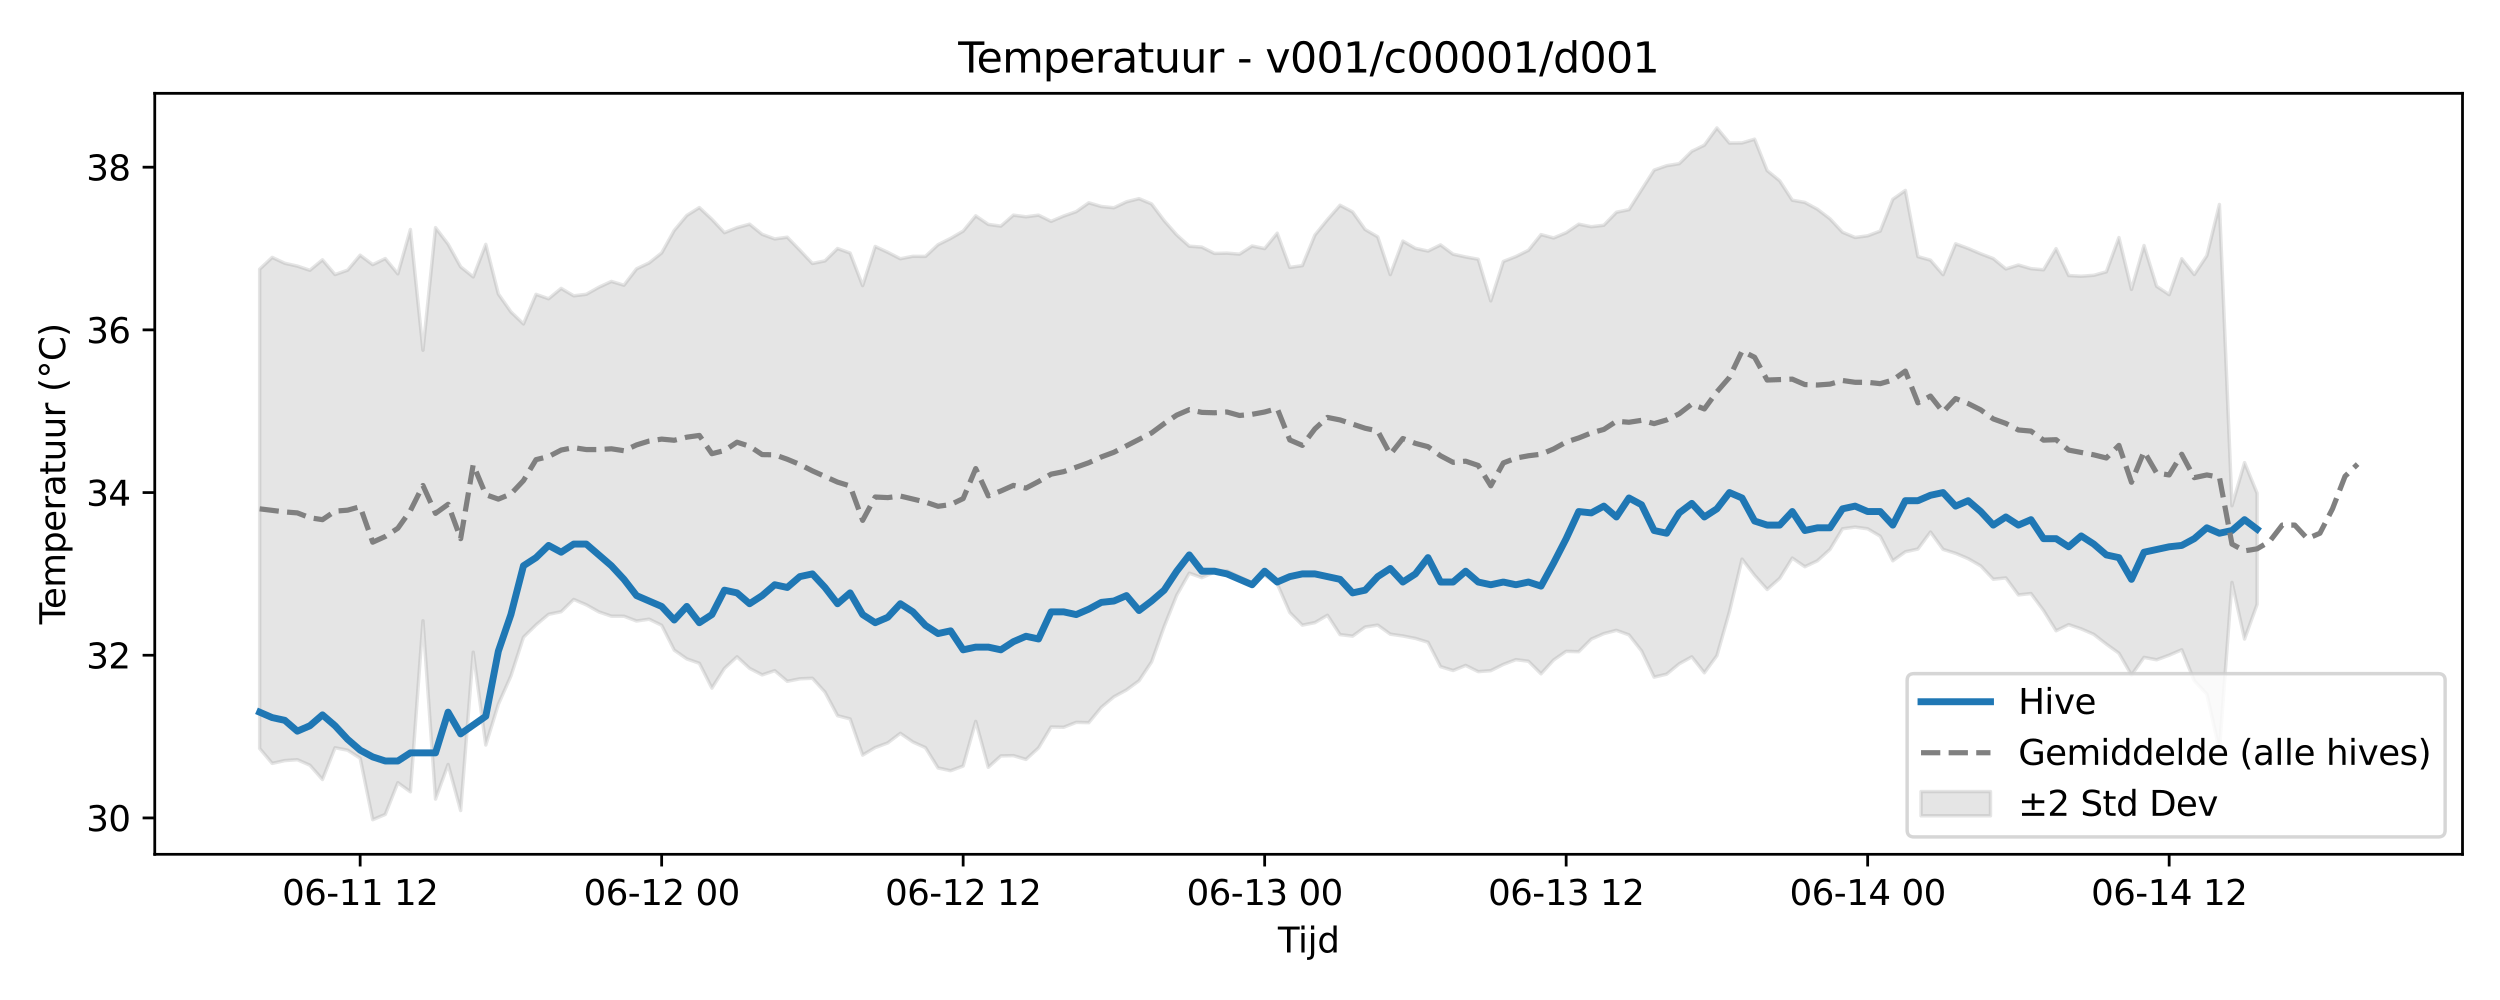 <?xml version="1.0" encoding="utf-8" standalone="no"?>
<!DOCTYPE svg PUBLIC "-//W3C//DTD SVG 1.1//EN"
  "http://www.w3.org/Graphics/SVG/1.1/DTD/svg11.dtd">
<svg xmlns:xlink="http://www.w3.org/1999/xlink" width="720pt" height="288pt" viewBox="0 0 720 288" xmlns="http://www.w3.org/2000/svg" version="1.1">
 <defs>
  <style type="text/css">*{stroke-linejoin: round; stroke-linecap: butt}</style>
 </defs>
 <g id="figure_1">
  <g id="patch_1">
   <path d="M 0 288 
L 720 288 
L 720 0 
L 0 0 
z
" style="fill: #ffffff"/>
  </g>
  <g id="axes_1">
   <g id="patch_2">
    <path d="M 44.57 246.04 
L 709.2 246.04 
L 709.2 26.88 
L 44.57 26.88 
z
" style="fill: #ffffff"/>
   </g>
   <g id="FillBetweenPolyCollection_1">
    <defs>
     <path id="m8d746dbec0" d="M 74.78 -210.475 
L 74.78 -72.44 
L 78.398 -68.144 
L 82.016 -68.948 
L 85.635 -69.204 
L 89.253 -67.615 
L 92.871 -63.494 
L 96.489 -72.645 
L 100.107 -71.945 
L 103.725 -69.636 
L 107.343 -51.922 
L 110.961 -53.451 
L 114.579 -62.579 
L 118.197 -59.957 
L 121.815 -109.214 
L 125.433 -57.867 
L 129.051 -67.83 
L 132.669 -54.57 
L 136.287 -100.168 
L 139.905 -73.438 
L 143.523 -85.16 
L 147.141 -93.314 
L 150.759 -104.472 
L 154.377 -108.017 
L 157.995 -111.074 
L 161.613 -111.823 
L 165.231 -115.355 
L 168.849 -113.808 
L 172.467 -111.773 
L 176.085 -110.541 
L 179.703 -110.522 
L 183.321 -109.146 
L 186.939 -109.671 
L 190.557 -107.914 
L 194.175 -100.772 
L 197.793 -98.236 
L 201.411 -96.966 
L 205.029 -89.824 
L 208.647 -95.504 
L 212.265 -98.843 
L 215.883 -95.508 
L 219.501 -93.635 
L 223.119 -94.845 
L 226.737 -91.783 
L 230.355 -92.502 
L 233.973 -92.654 
L 237.591 -88.674 
L 241.209 -81.882 
L 244.827 -80.951 
L 248.445 -70.535 
L 252.063 -72.698 
L 255.681 -74.042 
L 259.299 -76.797 
L 262.917 -74.305 
L 266.535 -72.668 
L 270.153 -66.829 
L 273.771 -66.032 
L 277.389 -67.383 
L 281.008 -80.233 
L 284.626 -67.011 
L 288.244 -70.298 
L 291.862 -70.374 
L 295.48 -69.285 
L 299.098 -72.6 
L 302.716 -78.626 
L 306.334 -78.545 
L 309.952 -79.96 
L 313.57 -79.872 
L 317.188 -84.276 
L 320.806 -87.319 
L 324.424 -89.286 
L 328.042 -91.945 
L 331.66 -97.376 
L 335.278 -107.53 
L 338.896 -116.555 
L 342.514 -122.93 
L 346.132 -121.634 
L 349.75 -123.227 
L 353.368 -123.593 
L 356.986 -121.865 
L 360.604 -120.191 
L 364.222 -122.288 
L 367.84 -119.856 
L 371.458 -111.59 
L 375.076 -107.961 
L 378.694 -108.682 
L 382.312 -110.804 
L 385.93 -105.227 
L 389.548 -104.795 
L 393.166 -107.415 
L 396.784 -107.963 
L 400.402 -105.36 
L 404.02 -104.837 
L 407.638 -104.134 
L 411.256 -103.03 
L 414.874 -96.007 
L 418.492 -94.895 
L 422.11 -96.356 
L 425.728 -94.564 
L 429.346 -94.842 
L 432.964 -96.649 
L 436.582 -98.021 
L 440.2 -97.559 
L 443.818 -93.936 
L 447.436 -97.914 
L 451.054 -100.415 
L 454.672 -100.31 
L 458.29 -103.933 
L 461.908 -105.518 
L 465.526 -106.46 
L 469.144 -105.154 
L 472.762 -100.546 
L 476.381 -92.987 
L 479.999 -93.834 
L 483.617 -96.825 
L 487.235 -98.827 
L 490.853 -94.245 
L 494.471 -99.171 
L 498.089 -111.856 
L 501.707 -126.971 
L 505.325 -122.296 
L 508.943 -118.226 
L 512.561 -121.436 
L 516.179 -127.272 
L 519.797 -124.782 
L 523.415 -126.485 
L 527.033 -129.761 
L 530.651 -135.721 
L 534.269 -136.194 
L 537.887 -135.706 
L 541.505 -133.562 
L 545.123 -126.491 
L 548.741 -129.089 
L 552.359 -129.879 
L 555.977 -134.771 
L 559.595 -129.78 
L 563.213 -128.637 
L 566.831 -127.107 
L 570.449 -125.012 
L 574.067 -121.181 
L 577.685 -121.557 
L 581.303 -116.658 
L 584.921 -117.056 
L 588.539 -112.173 
L 592.157 -106.336 
L 595.775 -108.102 
L 599.393 -106.877 
L 603.011 -105.301 
L 606.629 -102.479 
L 610.247 -99.876 
L 613.865 -93.57 
L 617.483 -98.677 
L 621.101 -97.976 
L 624.719 -99.298 
L 628.337 -100.861 
L 631.955 -91.94 
L 635.573 -88.069 
L 639.191 -72.024 
L 642.809 -120.263 
L 646.427 -103.954 
L 650.045 -113.927 
L 650.045 -145.952 
L 650.045 -145.952 
L 646.427 -154.753 
L 642.809 -142.349 
L 639.191 -229.111 
L 635.573 -214.367 
L 631.955 -208.934 
L 628.337 -213.483 
L 624.719 -203.138 
L 621.101 -205.553 
L 617.483 -217.294 
L 613.865 -204.649 
L 610.247 -219.583 
L 606.629 -209.718 
L 603.011 -208.718 
L 599.393 -208.444 
L 595.775 -208.65 
L 592.157 -216.402 
L 588.539 -210.305 
L 584.921 -210.628 
L 581.303 -211.677 
L 577.685 -210.552 
L 574.067 -213.531 
L 570.449 -214.906 
L 566.831 -216.455 
L 563.213 -217.788 
L 559.595 -208.888 
L 555.977 -213.085 
L 552.359 -214.099 
L 548.741 -233.162 
L 545.123 -230.606 
L 541.505 -221.452 
L 537.887 -220.09 
L 534.269 -219.601 
L 530.651 -221.116 
L 527.033 -224.993 
L 523.415 -227.748 
L 519.797 -229.712 
L 516.179 -230.345 
L 512.561 -235.921 
L 508.943 -238.871 
L 505.325 -247.919 
L 501.707 -246.836 
L 498.089 -246.803 
L 494.471 -251.158 
L 490.853 -246.193 
L 487.235 -244.437 
L 483.617 -240.862 
L 479.999 -240.282 
L 476.381 -239.011 
L 472.762 -233.348 
L 469.144 -227.624 
L 465.526 -226.876 
L 461.908 -223.133 
L 458.29 -222.71 
L 454.672 -223.432 
L 451.054 -220.985 
L 447.436 -219.47 
L 443.818 -220.436 
L 440.2 -215.92 
L 436.582 -214.119 
L 432.964 -212.703 
L 429.346 -201.347 
L 425.728 -213.338 
L 422.11 -214 
L 418.492 -214.792 
L 414.874 -217.473 
L 411.256 -215.693 
L 407.638 -216.484 
L 404.02 -218.571 
L 400.402 -208.919 
L 396.784 -219.795 
L 393.166 -221.905 
L 389.548 -226.979 
L 385.93 -228.89 
L 382.312 -224.763 
L 378.694 -220.304 
L 375.076 -211.498 
L 371.458 -210.993 
L 367.84 -220.843 
L 364.222 -216.403 
L 360.604 -217.16 
L 356.986 -214.818 
L 353.368 -215.097 
L 349.75 -215.017 
L 346.132 -216.833 
L 342.514 -217.099 
L 338.896 -220.351 
L 335.278 -224.467 
L 331.66 -229.267 
L 328.042 -230.793 
L 324.424 -229.883 
L 320.806 -228.169 
L 317.188 -228.534 
L 313.57 -229.592 
L 309.952 -227.049 
L 306.334 -225.787 
L 302.716 -224.256 
L 299.098 -226.043 
L 295.48 -225.565 
L 291.862 -226.038 
L 288.244 -222.879 
L 284.626 -223.377 
L 281.008 -225.847 
L 277.389 -221.444 
L 273.771 -219.336 
L 270.153 -217.536 
L 266.535 -214.15 
L 262.917 -214.187 
L 259.299 -213.479 
L 255.681 -215.342 
L 252.063 -217.021 
L 248.445 -205.741 
L 244.827 -215.126 
L 241.209 -216.426 
L 237.591 -212.87 
L 233.973 -212.124 
L 230.355 -215.957 
L 226.737 -219.689 
L 223.119 -219.192 
L 219.501 -220.514 
L 215.883 -223.438 
L 212.265 -222.445 
L 208.647 -220.988 
L 205.029 -224.846 
L 201.411 -228.227 
L 197.793 -225.953 
L 194.175 -221.632 
L 190.557 -215.159 
L 186.939 -212.287 
L 183.321 -210.58 
L 179.703 -205.858 
L 176.085 -206.955 
L 172.467 -205.276 
L 168.849 -203.241 
L 165.231 -202.81 
L 161.613 -204.947 
L 157.995 -201.959 
L 154.377 -203.231 
L 150.759 -194.71 
L 147.141 -198.19 
L 143.523 -203.351 
L 139.905 -217.62 
L 136.287 -208.254 
L 132.669 -211.165 
L 129.051 -217.687 
L 125.433 -222.444 
L 121.815 -187.132 
L 118.197 -221.916 
L 114.579 -209.142 
L 110.961 -213.533 
L 107.343 -211.783 
L 103.725 -214.505 
L 100.107 -210.189 
L 96.489 -208.93 
L 92.871 -213.173 
L 89.253 -210.167 
L 85.635 -211.368 
L 82.016 -212.182 
L 78.398 -213.878 
L 74.78 -210.475 
z
" style="stroke: #808080; stroke-opacity: 0.2"/>
    </defs>
    <g clip-path="url(#p3b3117735c)">
     <use xlink:href="#m8d746dbec0" x="0" y="288" style="fill: #808080; fill-opacity: 0.2; stroke: #808080; stroke-opacity: 0.2"/>
    </g>
   </g>
   <g id="matplotlib.axis_1">
    <g id="xtick_1">
     <g id="line2d_1">
      <defs>
       <path id="mec8f62036b" d="M 0 0 
L 0 3.5 
" style="stroke: #000000; stroke-width: 0.8"/>
      </defs>
      <g>
       <use xlink:href="#mec8f62036b" x="103.725" y="246.04" style="stroke: #000000; stroke-width: 0.8"/>
      </g>
     </g>
     <g id="text_1">
      <!-- 06-11 12 -->
      <g transform="translate(81.244 260.638) scale(0.1 -0.1)">
       <defs>
        <path id="DejaVuSans-30" d="M 2034 4250 
Q 1547 4250 1301 3770 
Q 1056 3291 1056 2328 
Q 1056 1369 1301 889 
Q 1547 409 2034 409 
Q 2525 409 2770 889 
Q 3016 1369 3016 2328 
Q 3016 3291 2770 3770 
Q 2525 4250 2034 4250 
z
M 2034 4750 
Q 2819 4750 3233 4129 
Q 3647 3509 3647 2328 
Q 3647 1150 3233 529 
Q 2819 -91 2034 -91 
Q 1250 -91 836 529 
Q 422 1150 422 2328 
Q 422 3509 836 4129 
Q 1250 4750 2034 4750 
z
" transform="scale(0.016)"/>
        <path id="DejaVuSans-36" d="M 2113 2584 
Q 1688 2584 1439 2293 
Q 1191 2003 1191 1497 
Q 1191 994 1439 701 
Q 1688 409 2113 409 
Q 2538 409 2786 701 
Q 3034 994 3034 1497 
Q 3034 2003 2786 2293 
Q 2538 2584 2113 2584 
z
M 3366 4563 
L 3366 3988 
Q 3128 4100 2886 4159 
Q 2644 4219 2406 4219 
Q 1781 4219 1451 3797 
Q 1122 3375 1075 2522 
Q 1259 2794 1537 2939 
Q 1816 3084 2150 3084 
Q 2853 3084 3261 2657 
Q 3669 2231 3669 1497 
Q 3669 778 3244 343 
Q 2819 -91 2113 -91 
Q 1303 -91 875 529 
Q 447 1150 447 2328 
Q 447 3434 972 4092 
Q 1497 4750 2381 4750 
Q 2619 4750 2861 4703 
Q 3103 4656 3366 4563 
z
" transform="scale(0.016)"/>
        <path id="DejaVuSans-2d" d="M 313 2009 
L 1997 2009 
L 1997 1497 
L 313 1497 
L 313 2009 
z
" transform="scale(0.016)"/>
        <path id="DejaVuSans-31" d="M 794 531 
L 1825 531 
L 1825 4091 
L 703 3866 
L 703 4441 
L 1819 4666 
L 2450 4666 
L 2450 531 
L 3481 531 
L 3481 0 
L 794 0 
L 794 531 
z
" transform="scale(0.016)"/>
        <path id="DejaVuSans-20" transform="scale(0.016)"/>
        <path id="DejaVuSans-32" d="M 1228 531 
L 3431 531 
L 3431 0 
L 469 0 
L 469 531 
Q 828 903 1448 1529 
Q 2069 2156 2228 2338 
Q 2531 2678 2651 2914 
Q 2772 3150 2772 3378 
Q 2772 3750 2511 3984 
Q 2250 4219 1831 4219 
Q 1534 4219 1204 4116 
Q 875 4013 500 3803 
L 500 4441 
Q 881 4594 1212 4672 
Q 1544 4750 1819 4750 
Q 2544 4750 2975 4387 
Q 3406 4025 3406 3419 
Q 3406 3131 3298 2873 
Q 3191 2616 2906 2266 
Q 2828 2175 2409 1742 
Q 1991 1309 1228 531 
z
" transform="scale(0.016)"/>
       </defs>
       <use xlink:href="#DejaVuSans-30"/>
       <use xlink:href="#DejaVuSans-36" transform="translate(63.623 0)"/>
       <use xlink:href="#DejaVuSans-2d" transform="translate(127.246 0)"/>
       <use xlink:href="#DejaVuSans-31" transform="translate(163.33 0)"/>
       <use xlink:href="#DejaVuSans-31" transform="translate(226.953 0)"/>
       <use xlink:href="#DejaVuSans-20" transform="translate(290.576 0)"/>
       <use xlink:href="#DejaVuSans-31" transform="translate(322.363 0)"/>
       <use xlink:href="#DejaVuSans-32" transform="translate(385.986 0)"/>
      </g>
     </g>
    </g>
    <g id="xtick_2">
     <g id="line2d_2">
      <g>
       <use xlink:href="#mec8f62036b" x="190.557" y="246.04" style="stroke: #000000; stroke-width: 0.8"/>
      </g>
     </g>
     <g id="text_2">
      <!-- 06-12 00 -->
      <g transform="translate(168.077 260.638) scale(0.1 -0.1)">
       <use xlink:href="#DejaVuSans-30"/>
       <use xlink:href="#DejaVuSans-36" transform="translate(63.623 0)"/>
       <use xlink:href="#DejaVuSans-2d" transform="translate(127.246 0)"/>
       <use xlink:href="#DejaVuSans-31" transform="translate(163.33 0)"/>
       <use xlink:href="#DejaVuSans-32" transform="translate(226.953 0)"/>
       <use xlink:href="#DejaVuSans-20" transform="translate(290.576 0)"/>
       <use xlink:href="#DejaVuSans-30" transform="translate(322.363 0)"/>
       <use xlink:href="#DejaVuSans-30" transform="translate(385.986 0)"/>
      </g>
     </g>
    </g>
    <g id="xtick_3">
     <g id="line2d_3">
      <g>
       <use xlink:href="#mec8f62036b" x="277.389" y="246.04" style="stroke: #000000; stroke-width: 0.8"/>
      </g>
     </g>
     <g id="text_3">
      <!-- 06-12 12 -->
      <g transform="translate(254.909 260.638) scale(0.1 -0.1)">
       <use xlink:href="#DejaVuSans-30"/>
       <use xlink:href="#DejaVuSans-36" transform="translate(63.623 0)"/>
       <use xlink:href="#DejaVuSans-2d" transform="translate(127.246 0)"/>
       <use xlink:href="#DejaVuSans-31" transform="translate(163.33 0)"/>
       <use xlink:href="#DejaVuSans-32" transform="translate(226.953 0)"/>
       <use xlink:href="#DejaVuSans-20" transform="translate(290.576 0)"/>
       <use xlink:href="#DejaVuSans-31" transform="translate(322.363 0)"/>
       <use xlink:href="#DejaVuSans-32" transform="translate(385.986 0)"/>
      </g>
     </g>
    </g>
    <g id="xtick_4">
     <g id="line2d_4">
      <g>
       <use xlink:href="#mec8f62036b" x="364.222" y="246.04" style="stroke: #000000; stroke-width: 0.8"/>
      </g>
     </g>
     <g id="text_4">
      <!-- 06-13 00 -->
      <g transform="translate(341.741 260.638) scale(0.1 -0.1)">
       <defs>
        <path id="DejaVuSans-33" d="M 2597 2516 
Q 3050 2419 3304 2112 
Q 3559 1806 3559 1356 
Q 3559 666 3084 287 
Q 2609 -91 1734 -91 
Q 1441 -91 1130 -33 
Q 819 25 488 141 
L 488 750 
Q 750 597 1062 519 
Q 1375 441 1716 441 
Q 2309 441 2620 675 
Q 2931 909 2931 1356 
Q 2931 1769 2642 2001 
Q 2353 2234 1838 2234 
L 1294 2234 
L 1294 2753 
L 1863 2753 
Q 2328 2753 2575 2939 
Q 2822 3125 2822 3475 
Q 2822 3834 2567 4026 
Q 2313 4219 1838 4219 
Q 1578 4219 1281 4162 
Q 984 4106 628 3988 
L 628 4550 
Q 988 4650 1302 4700 
Q 1616 4750 1894 4750 
Q 2613 4750 3031 4423 
Q 3450 4097 3450 3541 
Q 3450 3153 3228 2886 
Q 3006 2619 2597 2516 
z
" transform="scale(0.016)"/>
       </defs>
       <use xlink:href="#DejaVuSans-30"/>
       <use xlink:href="#DejaVuSans-36" transform="translate(63.623 0)"/>
       <use xlink:href="#DejaVuSans-2d" transform="translate(127.246 0)"/>
       <use xlink:href="#DejaVuSans-31" transform="translate(163.33 0)"/>
       <use xlink:href="#DejaVuSans-33" transform="translate(226.953 0)"/>
       <use xlink:href="#DejaVuSans-20" transform="translate(290.576 0)"/>
       <use xlink:href="#DejaVuSans-30" transform="translate(322.363 0)"/>
       <use xlink:href="#DejaVuSans-30" transform="translate(385.986 0)"/>
      </g>
     </g>
    </g>
    <g id="xtick_5">
     <g id="line2d_5">
      <g>
       <use xlink:href="#mec8f62036b" x="451.054" y="246.04" style="stroke: #000000; stroke-width: 0.8"/>
      </g>
     </g>
     <g id="text_5">
      <!-- 06-13 12 -->
      <g transform="translate(428.574 260.638) scale(0.1 -0.1)">
       <use xlink:href="#DejaVuSans-30"/>
       <use xlink:href="#DejaVuSans-36" transform="translate(63.623 0)"/>
       <use xlink:href="#DejaVuSans-2d" transform="translate(127.246 0)"/>
       <use xlink:href="#DejaVuSans-31" transform="translate(163.33 0)"/>
       <use xlink:href="#DejaVuSans-33" transform="translate(226.953 0)"/>
       <use xlink:href="#DejaVuSans-20" transform="translate(290.576 0)"/>
       <use xlink:href="#DejaVuSans-31" transform="translate(322.363 0)"/>
       <use xlink:href="#DejaVuSans-32" transform="translate(385.986 0)"/>
      </g>
     </g>
    </g>
    <g id="xtick_6">
     <g id="line2d_6">
      <g>
       <use xlink:href="#mec8f62036b" x="537.887" y="246.04" style="stroke: #000000; stroke-width: 0.8"/>
      </g>
     </g>
     <g id="text_6">
      <!-- 06-14 00 -->
      <g transform="translate(515.406 260.638) scale(0.1 -0.1)">
       <defs>
        <path id="DejaVuSans-34" d="M 2419 4116 
L 825 1625 
L 2419 1625 
L 2419 4116 
z
M 2253 4666 
L 3047 4666 
L 3047 1625 
L 3713 1625 
L 3713 1100 
L 3047 1100 
L 3047 0 
L 2419 0 
L 2419 1100 
L 313 1100 
L 313 1709 
L 2253 4666 
z
" transform="scale(0.016)"/>
       </defs>
       <use xlink:href="#DejaVuSans-30"/>
       <use xlink:href="#DejaVuSans-36" transform="translate(63.623 0)"/>
       <use xlink:href="#DejaVuSans-2d" transform="translate(127.246 0)"/>
       <use xlink:href="#DejaVuSans-31" transform="translate(163.33 0)"/>
       <use xlink:href="#DejaVuSans-34" transform="translate(226.953 0)"/>
       <use xlink:href="#DejaVuSans-20" transform="translate(290.576 0)"/>
       <use xlink:href="#DejaVuSans-30" transform="translate(322.363 0)"/>
       <use xlink:href="#DejaVuSans-30" transform="translate(385.986 0)"/>
      </g>
     </g>
    </g>
    <g id="xtick_7">
     <g id="line2d_7">
      <g>
       <use xlink:href="#mec8f62036b" x="624.719" y="246.04" style="stroke: #000000; stroke-width: 0.8"/>
      </g>
     </g>
     <g id="text_7">
      <!-- 06-14 12 -->
      <g transform="translate(602.239 260.638) scale(0.1 -0.1)">
       <use xlink:href="#DejaVuSans-30"/>
       <use xlink:href="#DejaVuSans-36" transform="translate(63.623 0)"/>
       <use xlink:href="#DejaVuSans-2d" transform="translate(127.246 0)"/>
       <use xlink:href="#DejaVuSans-31" transform="translate(163.33 0)"/>
       <use xlink:href="#DejaVuSans-34" transform="translate(226.953 0)"/>
       <use xlink:href="#DejaVuSans-20" transform="translate(290.576 0)"/>
       <use xlink:href="#DejaVuSans-31" transform="translate(322.363 0)"/>
       <use xlink:href="#DejaVuSans-32" transform="translate(385.986 0)"/>
      </g>
     </g>
    </g>
    <g id="text_8">
     <!-- Tijd -->
     <g transform="translate(368.035 274.317) scale(0.1 -0.1)">
      <defs>
       <path id="DejaVuSans-54" d="M -19 4666 
L 3928 4666 
L 3928 4134 
L 2272 4134 
L 2272 0 
L 1638 0 
L 1638 4134 
L -19 4134 
L -19 4666 
z
" transform="scale(0.016)"/>
       <path id="DejaVuSans-69" d="M 603 3500 
L 1178 3500 
L 1178 0 
L 603 0 
L 603 3500 
z
M 603 4863 
L 1178 4863 
L 1178 4134 
L 603 4134 
L 603 4863 
z
" transform="scale(0.016)"/>
       <path id="DejaVuSans-6a" d="M 603 3500 
L 1178 3500 
L 1178 -63 
Q 1178 -731 923 -1031 
Q 669 -1331 103 -1331 
L -116 -1331 
L -116 -844 
L 38 -844 
Q 366 -844 484 -692 
Q 603 -541 603 -63 
L 603 3500 
z
M 603 4863 
L 1178 4863 
L 1178 4134 
L 603 4134 
L 603 4863 
z
" transform="scale(0.016)"/>
       <path id="DejaVuSans-64" d="M 2906 2969 
L 2906 4863 
L 3481 4863 
L 3481 0 
L 2906 0 
L 2906 525 
Q 2725 213 2448 61 
Q 2172 -91 1784 -91 
Q 1150 -91 751 415 
Q 353 922 353 1747 
Q 353 2572 751 3078 
Q 1150 3584 1784 3584 
Q 2172 3584 2448 3432 
Q 2725 3281 2906 2969 
z
M 947 1747 
Q 947 1113 1208 752 
Q 1469 391 1925 391 
Q 2381 391 2643 752 
Q 2906 1113 2906 1747 
Q 2906 2381 2643 2742 
Q 2381 3103 1925 3103 
Q 1469 3103 1208 2742 
Q 947 2381 947 1747 
z
" transform="scale(0.016)"/>
      </defs>
      <use xlink:href="#DejaVuSans-54"/>
      <use xlink:href="#DejaVuSans-69" transform="translate(57.959 0)"/>
      <use xlink:href="#DejaVuSans-6a" transform="translate(85.742 0)"/>
      <use xlink:href="#DejaVuSans-64" transform="translate(113.525 0)"/>
     </g>
    </g>
   </g>
   <g id="matplotlib.axis_2">
    <g id="ytick_1">
     <g id="line2d_8">
      <defs>
       <path id="m94c73a3656" d="M 0 0 
L -3.5 0 
" style="stroke: #000000; stroke-width: 0.8"/>
      </defs>
      <g>
       <use xlink:href="#m94c73a3656" x="44.57" y="235.562" style="stroke: #000000; stroke-width: 0.8"/>
      </g>
     </g>
     <g id="text_9">
      <!-- 30 -->
      <g transform="translate(24.845 239.361) scale(0.1 -0.1)">
       <use xlink:href="#DejaVuSans-33"/>
       <use xlink:href="#DejaVuSans-30" transform="translate(63.623 0)"/>
      </g>
     </g>
    </g>
    <g id="ytick_2">
     <g id="line2d_9">
      <g>
       <use xlink:href="#m94c73a3656" x="44.57" y="188.71" style="stroke: #000000; stroke-width: 0.8"/>
      </g>
     </g>
     <g id="text_10">
      <!-- 32 -->
      <g transform="translate(24.845 192.509) scale(0.1 -0.1)">
       <use xlink:href="#DejaVuSans-33"/>
       <use xlink:href="#DejaVuSans-32" transform="translate(63.623 0)"/>
      </g>
     </g>
    </g>
    <g id="ytick_3">
     <g id="line2d_10">
      <g>
       <use xlink:href="#m94c73a3656" x="44.57" y="141.858" style="stroke: #000000; stroke-width: 0.8"/>
      </g>
     </g>
     <g id="text_11">
      <!-- 34 -->
      <g transform="translate(24.845 145.657) scale(0.1 -0.1)">
       <use xlink:href="#DejaVuSans-33"/>
       <use xlink:href="#DejaVuSans-34" transform="translate(63.623 0)"/>
      </g>
     </g>
    </g>
    <g id="ytick_4">
     <g id="line2d_11">
      <g>
       <use xlink:href="#m94c73a3656" x="44.57" y="95.006" style="stroke: #000000; stroke-width: 0.8"/>
      </g>
     </g>
     <g id="text_12">
      <!-- 36 -->
      <g transform="translate(24.845 98.805) scale(0.1 -0.1)">
       <use xlink:href="#DejaVuSans-33"/>
       <use xlink:href="#DejaVuSans-36" transform="translate(63.623 0)"/>
      </g>
     </g>
    </g>
    <g id="ytick_5">
     <g id="line2d_12">
      <g>
       <use xlink:href="#m94c73a3656" x="44.57" y="48.154" style="stroke: #000000; stroke-width: 0.8"/>
      </g>
     </g>
     <g id="text_13">
      <!-- 38 -->
      <g transform="translate(24.845 51.953) scale(0.1 -0.1)">
       <defs>
        <path id="DejaVuSans-38" d="M 2034 2216 
Q 1584 2216 1326 1975 
Q 1069 1734 1069 1313 
Q 1069 891 1326 650 
Q 1584 409 2034 409 
Q 2484 409 2743 651 
Q 3003 894 3003 1313 
Q 3003 1734 2745 1975 
Q 2488 2216 2034 2216 
z
M 1403 2484 
Q 997 2584 770 2862 
Q 544 3141 544 3541 
Q 544 4100 942 4425 
Q 1341 4750 2034 4750 
Q 2731 4750 3128 4425 
Q 3525 4100 3525 3541 
Q 3525 3141 3298 2862 
Q 3072 2584 2669 2484 
Q 3125 2378 3379 2068 
Q 3634 1759 3634 1313 
Q 3634 634 3220 271 
Q 2806 -91 2034 -91 
Q 1263 -91 848 271 
Q 434 634 434 1313 
Q 434 1759 690 2068 
Q 947 2378 1403 2484 
z
M 1172 3481 
Q 1172 3119 1398 2916 
Q 1625 2713 2034 2713 
Q 2441 2713 2670 2916 
Q 2900 3119 2900 3481 
Q 2900 3844 2670 4047 
Q 2441 4250 2034 4250 
Q 1625 4250 1398 4047 
Q 1172 3844 1172 3481 
z
" transform="scale(0.016)"/>
       </defs>
       <use xlink:href="#DejaVuSans-33"/>
       <use xlink:href="#DejaVuSans-38" transform="translate(63.623 0)"/>
      </g>
     </g>
    </g>
    <g id="text_14">
     <!-- Temperatuur (°C) -->
     <g transform="translate(18.765 179.816) rotate(-90) scale(0.1 -0.1)">
      <defs>
       <path id="DejaVuSans-65" d="M 3597 1894 
L 3597 1613 
L 953 1613 
Q 991 1019 1311 708 
Q 1631 397 2203 397 
Q 2534 397 2845 478 
Q 3156 559 3463 722 
L 3463 178 
Q 3153 47 2828 -22 
Q 2503 -91 2169 -91 
Q 1331 -91 842 396 
Q 353 884 353 1716 
Q 353 2575 817 3079 
Q 1281 3584 2069 3584 
Q 2775 3584 3186 3129 
Q 3597 2675 3597 1894 
z
M 3022 2063 
Q 3016 2534 2758 2815 
Q 2500 3097 2075 3097 
Q 1594 3097 1305 2825 
Q 1016 2553 972 2059 
L 3022 2063 
z
" transform="scale(0.016)"/>
       <path id="DejaVuSans-6d" d="M 3328 2828 
Q 3544 3216 3844 3400 
Q 4144 3584 4550 3584 
Q 5097 3584 5394 3201 
Q 5691 2819 5691 2113 
L 5691 0 
L 5113 0 
L 5113 2094 
Q 5113 2597 4934 2840 
Q 4756 3084 4391 3084 
Q 3944 3084 3684 2787 
Q 3425 2491 3425 1978 
L 3425 0 
L 2847 0 
L 2847 2094 
Q 2847 2600 2669 2842 
Q 2491 3084 2119 3084 
Q 1678 3084 1418 2786 
Q 1159 2488 1159 1978 
L 1159 0 
L 581 0 
L 581 3500 
L 1159 3500 
L 1159 2956 
Q 1356 3278 1631 3431 
Q 1906 3584 2284 3584 
Q 2666 3584 2933 3390 
Q 3200 3197 3328 2828 
z
" transform="scale(0.016)"/>
       <path id="DejaVuSans-70" d="M 1159 525 
L 1159 -1331 
L 581 -1331 
L 581 3500 
L 1159 3500 
L 1159 2969 
Q 1341 3281 1617 3432 
Q 1894 3584 2278 3584 
Q 2916 3584 3314 3078 
Q 3713 2572 3713 1747 
Q 3713 922 3314 415 
Q 2916 -91 2278 -91 
Q 1894 -91 1617 61 
Q 1341 213 1159 525 
z
M 3116 1747 
Q 3116 2381 2855 2742 
Q 2594 3103 2138 3103 
Q 1681 3103 1420 2742 
Q 1159 2381 1159 1747 
Q 1159 1113 1420 752 
Q 1681 391 2138 391 
Q 2594 391 2855 752 
Q 3116 1113 3116 1747 
z
" transform="scale(0.016)"/>
       <path id="DejaVuSans-72" d="M 2631 2963 
Q 2534 3019 2420 3045 
Q 2306 3072 2169 3072 
Q 1681 3072 1420 2755 
Q 1159 2438 1159 1844 
L 1159 0 
L 581 0 
L 581 3500 
L 1159 3500 
L 1159 2956 
Q 1341 3275 1631 3429 
Q 1922 3584 2338 3584 
Q 2397 3584 2469 3576 
Q 2541 3569 2628 3553 
L 2631 2963 
z
" transform="scale(0.016)"/>
       <path id="DejaVuSans-61" d="M 2194 1759 
Q 1497 1759 1228 1600 
Q 959 1441 959 1056 
Q 959 750 1161 570 
Q 1363 391 1709 391 
Q 2188 391 2477 730 
Q 2766 1069 2766 1631 
L 2766 1759 
L 2194 1759 
z
M 3341 1997 
L 3341 0 
L 2766 0 
L 2766 531 
Q 2569 213 2275 61 
Q 1981 -91 1556 -91 
Q 1019 -91 701 211 
Q 384 513 384 1019 
Q 384 1609 779 1909 
Q 1175 2209 1959 2209 
L 2766 2209 
L 2766 2266 
Q 2766 2663 2505 2880 
Q 2244 3097 1772 3097 
Q 1472 3097 1187 3025 
Q 903 2953 641 2809 
L 641 3341 
Q 956 3463 1253 3523 
Q 1550 3584 1831 3584 
Q 2591 3584 2966 3190 
Q 3341 2797 3341 1997 
z
" transform="scale(0.016)"/>
       <path id="DejaVuSans-74" d="M 1172 4494 
L 1172 3500 
L 2356 3500 
L 2356 3053 
L 1172 3053 
L 1172 1153 
Q 1172 725 1289 603 
Q 1406 481 1766 481 
L 2356 481 
L 2356 0 
L 1766 0 
Q 1100 0 847 248 
Q 594 497 594 1153 
L 594 3053 
L 172 3053 
L 172 3500 
L 594 3500 
L 594 4494 
L 1172 4494 
z
" transform="scale(0.016)"/>
       <path id="DejaVuSans-75" d="M 544 1381 
L 544 3500 
L 1119 3500 
L 1119 1403 
Q 1119 906 1312 657 
Q 1506 409 1894 409 
Q 2359 409 2629 706 
Q 2900 1003 2900 1516 
L 2900 3500 
L 3475 3500 
L 3475 0 
L 2900 0 
L 2900 538 
Q 2691 219 2414 64 
Q 2138 -91 1772 -91 
Q 1169 -91 856 284 
Q 544 659 544 1381 
z
M 1991 3584 
L 1991 3584 
z
" transform="scale(0.016)"/>
       <path id="DejaVuSans-28" d="M 1984 4856 
Q 1566 4138 1362 3434 
Q 1159 2731 1159 2009 
Q 1159 1288 1364 580 
Q 1569 -128 1984 -844 
L 1484 -844 
Q 1016 -109 783 600 
Q 550 1309 550 2009 
Q 550 2706 781 3412 
Q 1013 4119 1484 4856 
L 1984 4856 
z
" transform="scale(0.016)"/>
       <path id="DejaVuSans-b0" d="M 1600 4347 
Q 1350 4347 1178 4173 
Q 1006 4000 1006 3750 
Q 1006 3503 1178 3333 
Q 1350 3163 1600 3163 
Q 1850 3163 2022 3333 
Q 2194 3503 2194 3750 
Q 2194 3997 2020 4172 
Q 1847 4347 1600 4347 
z
M 1600 4750 
Q 1800 4750 1984 4673 
Q 2169 4597 2303 4453 
Q 2447 4313 2519 4134 
Q 2591 3956 2591 3750 
Q 2591 3338 2302 3052 
Q 2013 2766 1594 2766 
Q 1172 2766 890 3047 
Q 609 3328 609 3750 
Q 609 4169 896 4459 
Q 1184 4750 1600 4750 
z
" transform="scale(0.016)"/>
       <path id="DejaVuSans-43" d="M 4122 4306 
L 4122 3641 
Q 3803 3938 3442 4084 
Q 3081 4231 2675 4231 
Q 1875 4231 1450 3742 
Q 1025 3253 1025 2328 
Q 1025 1406 1450 917 
Q 1875 428 2675 428 
Q 3081 428 3442 575 
Q 3803 722 4122 1019 
L 4122 359 
Q 3791 134 3420 21 
Q 3050 -91 2638 -91 
Q 1578 -91 968 557 
Q 359 1206 359 2328 
Q 359 3453 968 4101 
Q 1578 4750 2638 4750 
Q 3056 4750 3426 4639 
Q 3797 4528 4122 4306 
z
" transform="scale(0.016)"/>
       <path id="DejaVuSans-29" d="M 513 4856 
L 1013 4856 
Q 1481 4119 1714 3412 
Q 1947 2706 1947 2009 
Q 1947 1309 1714 600 
Q 1481 -109 1013 -844 
L 513 -844 
Q 928 -128 1133 580 
Q 1338 1288 1338 2009 
Q 1338 2731 1133 3434 
Q 928 4138 513 4856 
z
" transform="scale(0.016)"/>
      </defs>
      <use xlink:href="#DejaVuSans-54"/>
      <use xlink:href="#DejaVuSans-65" transform="translate(44.084 0)"/>
      <use xlink:href="#DejaVuSans-6d" transform="translate(105.607 0)"/>
      <use xlink:href="#DejaVuSans-70" transform="translate(203.02 0)"/>
      <use xlink:href="#DejaVuSans-65" transform="translate(266.496 0)"/>
      <use xlink:href="#DejaVuSans-72" transform="translate(328.02 0)"/>
      <use xlink:href="#DejaVuSans-61" transform="translate(369.133 0)"/>
      <use xlink:href="#DejaVuSans-74" transform="translate(430.412 0)"/>
      <use xlink:href="#DejaVuSans-75" transform="translate(469.621 0)"/>
      <use xlink:href="#DejaVuSans-75" transform="translate(533 0)"/>
      <use xlink:href="#DejaVuSans-72" transform="translate(596.379 0)"/>
      <use xlink:href="#DejaVuSans-20" transform="translate(637.492 0)"/>
      <use xlink:href="#DejaVuSans-28" transform="translate(669.279 0)"/>
      <use xlink:href="#DejaVuSans-b0" transform="translate(708.293 0)"/>
      <use xlink:href="#DejaVuSans-43" transform="translate(758.293 0)"/>
      <use xlink:href="#DejaVuSans-29" transform="translate(828.117 0)"/>
     </g>
    </g>
   </g>
   <g id="line2d_13">
    <path d="M 74.78 205.108 
L 78.398 206.67 
L 82.016 207.451 
L 85.635 210.574 
L 89.253 209.012 
L 92.871 205.889 
L 96.489 209.012 
L 100.107 212.917 
L 103.725 216.04 
L 107.343 217.992 
L 110.961 219.164 
L 114.579 219.164 
L 118.197 216.821 
L 125.433 216.821 
L 129.051 205.108 
L 132.669 211.355 
L 139.905 206.279 
L 143.523 187.539 
L 147.141 176.997 
L 150.759 162.941 
L 154.377 160.599 
L 157.995 157.085 
L 161.613 159.037 
L 165.231 156.694 
L 168.849 156.694 
L 176.085 162.941 
L 179.703 166.846 
L 183.321 171.531 
L 190.557 174.654 
L 194.175 178.559 
L 197.793 174.654 
L 201.411 179.339 
L 205.029 176.997 
L 208.647 169.969 
L 212.265 170.75 
L 215.883 173.873 
L 219.501 171.531 
L 223.119 168.407 
L 226.737 169.188 
L 230.355 166.065 
L 233.973 165.284 
L 237.591 169.188 
L 241.209 173.873 
L 244.827 170.75 
L 248.445 176.997 
L 252.063 179.339 
L 255.681 177.778 
L 259.299 173.873 
L 262.917 176.216 
L 266.535 180.12 
L 270.153 182.463 
L 273.771 181.682 
L 277.389 187.148 
L 281.008 186.367 
L 284.626 186.367 
L 288.244 187.148 
L 291.862 184.805 
L 295.48 183.244 
L 299.098 184.025 
L 302.716 176.216 
L 306.334 176.216 
L 309.952 176.997 
L 313.57 175.435 
L 317.188 173.483 
L 320.806 173.092 
L 324.424 171.531 
L 328.042 175.826 
L 331.66 173.092 
L 335.278 169.969 
L 338.896 164.503 
L 342.514 159.818 
L 346.132 164.503 
L 349.75 164.503 
L 353.368 165.284 
L 360.604 168.407 
L 364.222 164.503 
L 367.84 167.626 
L 371.458 166.065 
L 375.076 165.284 
L 378.694 165.284 
L 385.93 166.846 
L 389.548 170.75 
L 393.166 169.969 
L 396.784 166.065 
L 400.402 163.722 
L 404.02 167.626 
L 407.638 165.284 
L 411.256 160.599 
L 414.874 167.626 
L 418.492 167.626 
L 422.11 164.503 
L 425.728 167.626 
L 429.346 168.407 
L 432.964 167.626 
L 436.582 168.407 
L 440.2 167.626 
L 443.818 168.798 
L 447.436 162.16 
L 451.054 155.132 
L 454.672 147.324 
L 458.29 147.714 
L 461.908 145.762 
L 465.526 148.886 
L 469.144 143.419 
L 472.762 145.372 
L 476.381 152.79 
L 479.999 153.571 
L 483.617 147.714 
L 487.235 144.981 
L 490.853 148.886 
L 494.471 146.543 
L 498.089 141.858 
L 501.707 143.419 
L 505.325 150.057 
L 508.943 151.228 
L 512.561 151.228 
L 516.179 147.324 
L 519.797 152.79 
L 523.415 152.009 
L 527.033 152.009 
L 530.651 146.543 
L 534.269 145.762 
L 537.887 147.324 
L 541.505 147.324 
L 545.123 151.228 
L 548.741 144.2 
L 552.359 144.2 
L 555.977 142.639 
L 559.595 141.858 
L 563.213 145.762 
L 566.831 144.2 
L 570.449 147.324 
L 574.067 151.228 
L 577.685 148.886 
L 581.303 151.228 
L 584.921 149.666 
L 588.539 155.132 
L 592.157 155.132 
L 595.775 157.475 
L 599.393 154.352 
L 603.011 156.694 
L 606.629 159.818 
L 610.247 160.599 
L 613.865 166.846 
L 617.483 159.037 
L 624.719 157.475 
L 628.337 157.085 
L 631.955 155.132 
L 635.573 152.009 
L 639.191 153.571 
L 642.809 152.79 
L 646.427 149.666 
L 650.045 152.399 
L 650.045 152.399 
" clip-path="url(#p3b3117735c)" style="fill: none; stroke: #1f77b4; stroke-width: 2; stroke-linecap: square"/>
   </g>
   <g id="line2d_14">
    <path d="M 74.78 146.543 
L 82.016 147.435 
L 85.635 147.714 
L 89.253 149.109 
L 92.871 149.666 
L 96.489 147.212 
L 100.107 146.933 
L 103.725 145.929 
L 107.343 156.148 
L 110.961 154.508 
L 114.579 152.139 
L 118.197 147.064 
L 121.815 139.827 
L 125.433 147.844 
L 129.051 145.241 
L 132.669 155.132 
L 136.287 133.789 
L 139.905 142.471 
L 143.523 143.745 
L 147.141 142.248 
L 150.759 138.409 
L 154.377 132.376 
L 157.995 131.483 
L 161.613 129.615 
L 165.231 128.918 
L 168.849 129.475 
L 172.467 129.475 
L 176.085 129.252 
L 179.703 129.81 
L 183.321 128.137 
L 186.939 127.021 
L 190.557 126.463 
L 194.175 126.798 
L 197.793 125.906 
L 201.411 125.404 
L 205.029 130.665 
L 208.647 129.754 
L 212.265 127.356 
L 215.883 128.527 
L 219.501 130.926 
L 223.119 130.981 
L 226.737 132.264 
L 230.355 133.77 
L 233.973 135.611 
L 241.209 138.846 
L 244.827 139.961 
L 248.445 149.862 
L 252.063 143.141 
L 255.681 143.308 
L 259.299 142.862 
L 266.535 144.591 
L 270.153 145.818 
L 273.771 145.316 
L 277.389 143.587 
L 281.008 134.96 
L 284.626 142.806 
L 288.244 141.412 
L 291.862 139.794 
L 295.48 140.575 
L 299.098 138.678 
L 302.716 136.559 
L 306.334 135.834 
L 313.57 133.268 
L 317.188 131.595 
L 320.806 130.256 
L 331.66 124.679 
L 335.278 122.001 
L 338.896 119.547 
L 342.514 117.985 
L 346.132 118.766 
L 349.75 118.878 
L 353.368 118.655 
L 356.986 119.659 
L 360.604 119.324 
L 364.222 118.655 
L 367.84 117.651 
L 371.458 126.709 
L 375.076 128.271 
L 378.694 123.507 
L 382.312 120.217 
L 385.93 120.942 
L 393.166 123.34 
L 396.784 124.121 
L 400.402 130.861 
L 404.02 126.296 
L 407.638 127.691 
L 411.256 128.639 
L 414.874 131.26 
L 418.492 133.157 
L 422.11 132.822 
L 425.728 134.049 
L 429.346 139.906 
L 432.964 133.324 
L 436.582 131.93 
L 440.2 131.26 
L 443.818 130.814 
L 447.436 129.308 
L 451.054 127.3 
L 454.672 126.129 
L 458.29 124.679 
L 461.908 123.675 
L 465.526 121.332 
L 469.144 121.611 
L 472.762 121.053 
L 476.381 122.001 
L 479.999 120.942 
L 483.617 119.157 
L 487.235 116.368 
L 490.853 117.781 
L 494.471 112.835 
L 498.089 108.671 
L 501.707 101.096 
L 505.325 102.892 
L 508.943 109.452 
L 516.179 109.191 
L 519.797 110.753 
L 523.415 110.883 
L 527.033 110.623 
L 530.651 109.582 
L 534.269 110.102 
L 537.887 110.102 
L 541.505 110.493 
L 545.123 109.452 
L 548.741 106.875 
L 552.359 116.011 
L 555.977 114.072 
L 559.595 118.666 
L 563.213 114.788 
L 566.831 116.219 
L 570.449 118.041 
L 574.067 120.644 
L 577.685 121.946 
L 581.303 123.833 
L 584.921 124.158 
L 588.539 126.761 
L 592.157 126.631 
L 595.775 129.624 
L 603.011 130.991 
L 606.629 131.902 
L 610.247 128.271 
L 613.865 138.89 
L 617.483 130.015 
L 621.101 136.235 
L 624.719 136.782 
L 628.337 130.828 
L 631.955 137.563 
L 635.573 136.782 
L 639.191 137.433 
L 642.809 156.694 
L 646.427 158.646 
L 650.045 158.061 
L 653.663 155.913 
L 657.281 151.228 
L 660.899 151.228 
L 664.517 155.132 
L 668.135 153.571 
L 671.754 146.543 
L 675.372 137.173 
L 678.99 133.659 
L 678.99 133.659 
" clip-path="url(#p3b3117735c)" style="fill: none; stroke-dasharray: 5.55,2.4; stroke-dashoffset: 0; stroke: #808080; stroke-width: 1.5"/>
   </g>
   <g id="patch_3">
    <path d="M 44.57 246.04 
L 44.57 26.88 
" style="fill: none; stroke: #000000; stroke-width: 0.8; stroke-linejoin: miter; stroke-linecap: square"/>
   </g>
   <g id="patch_4">
    <path d="M 709.2 246.04 
L 709.2 26.88 
" style="fill: none; stroke: #000000; stroke-width: 0.8; stroke-linejoin: miter; stroke-linecap: square"/>
   </g>
   <g id="patch_5">
    <path d="M 44.57 246.04 
L 709.2 246.04 
" style="fill: none; stroke: #000000; stroke-width: 0.8; stroke-linejoin: miter; stroke-linecap: square"/>
   </g>
   <g id="patch_6">
    <path d="M 44.57 26.88 
L 709.2 26.88 
" style="fill: none; stroke: #000000; stroke-width: 0.8; stroke-linejoin: miter; stroke-linecap: square"/>
   </g>
   <g id="text_15">
    <!-- Temperatuur - v001/c00001/d001 -->
    <g transform="translate(275.963 20.88) scale(0.12 -0.12)">
     <defs>
      <path id="DejaVuSans-76" d="M 191 3500 
L 800 3500 
L 1894 563 
L 2988 3500 
L 3597 3500 
L 2284 0 
L 1503 0 
L 191 3500 
z
" transform="scale(0.016)"/>
      <path id="DejaVuSans-2f" d="M 1625 4666 
L 2156 4666 
L 531 -594 
L 0 -594 
L 1625 4666 
z
" transform="scale(0.016)"/>
      <path id="DejaVuSans-63" d="M 3122 3366 
L 3122 2828 
Q 2878 2963 2633 3030 
Q 2388 3097 2138 3097 
Q 1578 3097 1268 2742 
Q 959 2388 959 1747 
Q 959 1106 1268 751 
Q 1578 397 2138 397 
Q 2388 397 2633 464 
Q 2878 531 3122 666 
L 3122 134 
Q 2881 22 2623 -34 
Q 2366 -91 2075 -91 
Q 1284 -91 818 406 
Q 353 903 353 1747 
Q 353 2603 823 3093 
Q 1294 3584 2113 3584 
Q 2378 3584 2631 3529 
Q 2884 3475 3122 3366 
z
" transform="scale(0.016)"/>
     </defs>
     <use xlink:href="#DejaVuSans-54"/>
     <use xlink:href="#DejaVuSans-65" transform="translate(44.084 0)"/>
     <use xlink:href="#DejaVuSans-6d" transform="translate(105.607 0)"/>
     <use xlink:href="#DejaVuSans-70" transform="translate(203.02 0)"/>
     <use xlink:href="#DejaVuSans-65" transform="translate(266.496 0)"/>
     <use xlink:href="#DejaVuSans-72" transform="translate(328.02 0)"/>
     <use xlink:href="#DejaVuSans-61" transform="translate(369.133 0)"/>
     <use xlink:href="#DejaVuSans-74" transform="translate(430.412 0)"/>
     <use xlink:href="#DejaVuSans-75" transform="translate(469.621 0)"/>
     <use xlink:href="#DejaVuSans-75" transform="translate(533 0)"/>
     <use xlink:href="#DejaVuSans-72" transform="translate(596.379 0)"/>
     <use xlink:href="#DejaVuSans-20" transform="translate(637.492 0)"/>
     <use xlink:href="#DejaVuSans-2d" transform="translate(669.279 0)"/>
     <use xlink:href="#DejaVuSans-20" transform="translate(705.363 0)"/>
     <use xlink:href="#DejaVuSans-76" transform="translate(737.15 0)"/>
     <use xlink:href="#DejaVuSans-30" transform="translate(796.33 0)"/>
     <use xlink:href="#DejaVuSans-30" transform="translate(859.953 0)"/>
     <use xlink:href="#DejaVuSans-31" transform="translate(923.576 0)"/>
     <use xlink:href="#DejaVuSans-2f" transform="translate(987.199 0)"/>
     <use xlink:href="#DejaVuSans-63" transform="translate(1020.891 0)"/>
     <use xlink:href="#DejaVuSans-30" transform="translate(1075.871 0)"/>
     <use xlink:href="#DejaVuSans-30" transform="translate(1139.494 0)"/>
     <use xlink:href="#DejaVuSans-30" transform="translate(1203.117 0)"/>
     <use xlink:href="#DejaVuSans-30" transform="translate(1266.74 0)"/>
     <use xlink:href="#DejaVuSans-31" transform="translate(1330.363 0)"/>
     <use xlink:href="#DejaVuSans-2f" transform="translate(1393.986 0)"/>
     <use xlink:href="#DejaVuSans-64" transform="translate(1427.678 0)"/>
     <use xlink:href="#DejaVuSans-30" transform="translate(1491.154 0)"/>
     <use xlink:href="#DejaVuSans-30" transform="translate(1554.777 0)"/>
     <use xlink:href="#DejaVuSans-31" transform="translate(1618.4 0)"/>
    </g>
   </g>
   <g id="legend_1">
    <g id="patch_7">
     <path d="M 551.256 241.04 
L 702.2 241.04 
Q 704.2 241.04 704.2 239.04 
L 704.2 196.006 
Q 704.2 194.006 702.2 194.006 
L 551.256 194.006 
Q 549.256 194.006 549.256 196.006 
L 549.256 239.04 
Q 549.256 241.04 551.256 241.04 
z
" style="fill: #ffffff; opacity: 0.8; stroke: #cccccc; stroke-linejoin: miter"/>
    </g>
    <g id="line2d_15">
     <path d="M 553.256 202.104 
L 563.256 202.104 
L 573.256 202.104 
" style="fill: none; stroke: #1f77b4; stroke-width: 2; stroke-linecap: square"/>
    </g>
    <g id="text_16">
     <!-- Hive -->
     <g transform="translate(581.256 205.604) scale(0.1 -0.1)">
      <defs>
       <path id="DejaVuSans-48" d="M 628 4666 
L 1259 4666 
L 1259 2753 
L 3553 2753 
L 3553 4666 
L 4184 4666 
L 4184 0 
L 3553 0 
L 3553 2222 
L 1259 2222 
L 1259 0 
L 628 0 
L 628 4666 
z
" transform="scale(0.016)"/>
      </defs>
      <use xlink:href="#DejaVuSans-48"/>
      <use xlink:href="#DejaVuSans-69" transform="translate(75.195 0)"/>
      <use xlink:href="#DejaVuSans-76" transform="translate(102.979 0)"/>
      <use xlink:href="#DejaVuSans-65" transform="translate(162.158 0)"/>
     </g>
    </g>
    <g id="line2d_16">
     <path d="M 553.256 216.782 
L 563.256 216.782 
L 573.256 216.782 
" style="fill: none; stroke-dasharray: 5.55,2.4; stroke-dashoffset: 0; stroke: #808080; stroke-width: 1.5"/>
    </g>
    <g id="text_17">
     <!-- Gemiddelde (alle hives) -->
     <g transform="translate(581.256 220.282) scale(0.1 -0.1)">
      <defs>
       <path id="DejaVuSans-47" d="M 3809 666 
L 3809 1919 
L 2778 1919 
L 2778 2438 
L 4434 2438 
L 4434 434 
Q 4069 175 3628 42 
Q 3188 -91 2688 -91 
Q 1594 -91 976 548 
Q 359 1188 359 2328 
Q 359 3472 976 4111 
Q 1594 4750 2688 4750 
Q 3144 4750 3555 4637 
Q 3966 4525 4313 4306 
L 4313 3634 
Q 3963 3931 3569 4081 
Q 3175 4231 2741 4231 
Q 1884 4231 1454 3753 
Q 1025 3275 1025 2328 
Q 1025 1384 1454 906 
Q 1884 428 2741 428 
Q 3075 428 3337 486 
Q 3600 544 3809 666 
z
" transform="scale(0.016)"/>
       <path id="DejaVuSans-6c" d="M 603 4863 
L 1178 4863 
L 1178 0 
L 603 0 
L 603 4863 
z
" transform="scale(0.016)"/>
       <path id="DejaVuSans-68" d="M 3513 2113 
L 3513 0 
L 2938 0 
L 2938 2094 
Q 2938 2591 2744 2837 
Q 2550 3084 2163 3084 
Q 1697 3084 1428 2787 
Q 1159 2491 1159 1978 
L 1159 0 
L 581 0 
L 581 4863 
L 1159 4863 
L 1159 2956 
Q 1366 3272 1645 3428 
Q 1925 3584 2291 3584 
Q 2894 3584 3203 3211 
Q 3513 2838 3513 2113 
z
" transform="scale(0.016)"/>
       <path id="DejaVuSans-73" d="M 2834 3397 
L 2834 2853 
Q 2591 2978 2328 3040 
Q 2066 3103 1784 3103 
Q 1356 3103 1142 2972 
Q 928 2841 928 2578 
Q 928 2378 1081 2264 
Q 1234 2150 1697 2047 
L 1894 2003 
Q 2506 1872 2764 1633 
Q 3022 1394 3022 966 
Q 3022 478 2636 193 
Q 2250 -91 1575 -91 
Q 1294 -91 989 -36 
Q 684 19 347 128 
L 347 722 
Q 666 556 975 473 
Q 1284 391 1588 391 
Q 1994 391 2212 530 
Q 2431 669 2431 922 
Q 2431 1156 2273 1281 
Q 2116 1406 1581 1522 
L 1381 1569 
Q 847 1681 609 1914 
Q 372 2147 372 2553 
Q 372 3047 722 3315 
Q 1072 3584 1716 3584 
Q 2034 3584 2315 3537 
Q 2597 3491 2834 3397 
z
" transform="scale(0.016)"/>
      </defs>
      <use xlink:href="#DejaVuSans-47"/>
      <use xlink:href="#DejaVuSans-65" transform="translate(77.49 0)"/>
      <use xlink:href="#DejaVuSans-6d" transform="translate(139.014 0)"/>
      <use xlink:href="#DejaVuSans-69" transform="translate(236.426 0)"/>
      <use xlink:href="#DejaVuSans-64" transform="translate(264.209 0)"/>
      <use xlink:href="#DejaVuSans-64" transform="translate(327.686 0)"/>
      <use xlink:href="#DejaVuSans-65" transform="translate(391.162 0)"/>
      <use xlink:href="#DejaVuSans-6c" transform="translate(452.686 0)"/>
      <use xlink:href="#DejaVuSans-64" transform="translate(480.469 0)"/>
      <use xlink:href="#DejaVuSans-65" transform="translate(543.945 0)"/>
      <use xlink:href="#DejaVuSans-20" transform="translate(605.469 0)"/>
      <use xlink:href="#DejaVuSans-28" transform="translate(637.256 0)"/>
      <use xlink:href="#DejaVuSans-61" transform="translate(676.27 0)"/>
      <use xlink:href="#DejaVuSans-6c" transform="translate(737.549 0)"/>
      <use xlink:href="#DejaVuSans-6c" transform="translate(765.332 0)"/>
      <use xlink:href="#DejaVuSans-65" transform="translate(793.115 0)"/>
      <use xlink:href="#DejaVuSans-20" transform="translate(854.639 0)"/>
      <use xlink:href="#DejaVuSans-68" transform="translate(886.426 0)"/>
      <use xlink:href="#DejaVuSans-69" transform="translate(949.805 0)"/>
      <use xlink:href="#DejaVuSans-76" transform="translate(977.588 0)"/>
      <use xlink:href="#DejaVuSans-65" transform="translate(1036.768 0)"/>
      <use xlink:href="#DejaVuSans-73" transform="translate(1098.291 0)"/>
      <use xlink:href="#DejaVuSans-29" transform="translate(1150.391 0)"/>
     </g>
    </g>
    <g id="patch_8">
     <path d="M 553.256 234.96 
L 573.256 234.96 
L 573.256 227.96 
L 553.256 227.96 
z
" style="fill: #808080; fill-opacity: 0.2; stroke: #808080; stroke-opacity: 0.2; stroke-linejoin: miter"/>
    </g>
    <g id="text_18">
     <!-- ±2 Std Dev -->
     <g transform="translate(581.256 234.96) scale(0.1 -0.1)">
      <defs>
       <path id="DejaVuSans-b1" d="M 2944 4013 
L 2944 2803 
L 4684 2803 
L 4684 2272 
L 2944 2272 
L 2944 1063 
L 2419 1063 
L 2419 2272 
L 678 2272 
L 678 2803 
L 2419 2803 
L 2419 4013 
L 2944 4013 
z
M 678 531 
L 4684 531 
L 4684 0 
L 678 0 
L 678 531 
z
" transform="scale(0.016)"/>
       <path id="DejaVuSans-53" d="M 3425 4513 
L 3425 3897 
Q 3066 4069 2747 4153 
Q 2428 4238 2131 4238 
Q 1616 4238 1336 4038 
Q 1056 3838 1056 3469 
Q 1056 3159 1242 3001 
Q 1428 2844 1947 2747 
L 2328 2669 
Q 3034 2534 3370 2195 
Q 3706 1856 3706 1288 
Q 3706 609 3251 259 
Q 2797 -91 1919 -91 
Q 1588 -91 1214 -16 
Q 841 59 441 206 
L 441 856 
Q 825 641 1194 531 
Q 1563 422 1919 422 
Q 2459 422 2753 634 
Q 3047 847 3047 1241 
Q 3047 1584 2836 1778 
Q 2625 1972 2144 2069 
L 1759 2144 
Q 1053 2284 737 2584 
Q 422 2884 422 3419 
Q 422 4038 858 4394 
Q 1294 4750 2059 4750 
Q 2388 4750 2728 4690 
Q 3069 4631 3425 4513 
z
" transform="scale(0.016)"/>
       <path id="DejaVuSans-44" d="M 1259 4147 
L 1259 519 
L 2022 519 
Q 2988 519 3436 956 
Q 3884 1394 3884 2338 
Q 3884 3275 3436 3711 
Q 2988 4147 2022 4147 
L 1259 4147 
z
M 628 4666 
L 1925 4666 
Q 3281 4666 3915 4102 
Q 4550 3538 4550 2338 
Q 4550 1131 3912 565 
Q 3275 0 1925 0 
L 628 0 
L 628 4666 
z
" transform="scale(0.016)"/>
      </defs>
      <use xlink:href="#DejaVuSans-b1"/>
      <use xlink:href="#DejaVuSans-32" transform="translate(83.789 0)"/>
      <use xlink:href="#DejaVuSans-20" transform="translate(147.412 0)"/>
      <use xlink:href="#DejaVuSans-53" transform="translate(179.199 0)"/>
      <use xlink:href="#DejaVuSans-74" transform="translate(242.676 0)"/>
      <use xlink:href="#DejaVuSans-64" transform="translate(281.885 0)"/>
      <use xlink:href="#DejaVuSans-20" transform="translate(345.361 0)"/>
      <use xlink:href="#DejaVuSans-44" transform="translate(377.148 0)"/>
      <use xlink:href="#DejaVuSans-65" transform="translate(454.15 0)"/>
      <use xlink:href="#DejaVuSans-76" transform="translate(515.674 0)"/>
     </g>
    </g>
   </g>
  </g>
 </g>
 <defs>
  <clipPath id="p3b3117735c">
   <rect x="44.57" y="26.88" width="664.63" height="219.16"/>
  </clipPath>
 </defs>
</svg>
